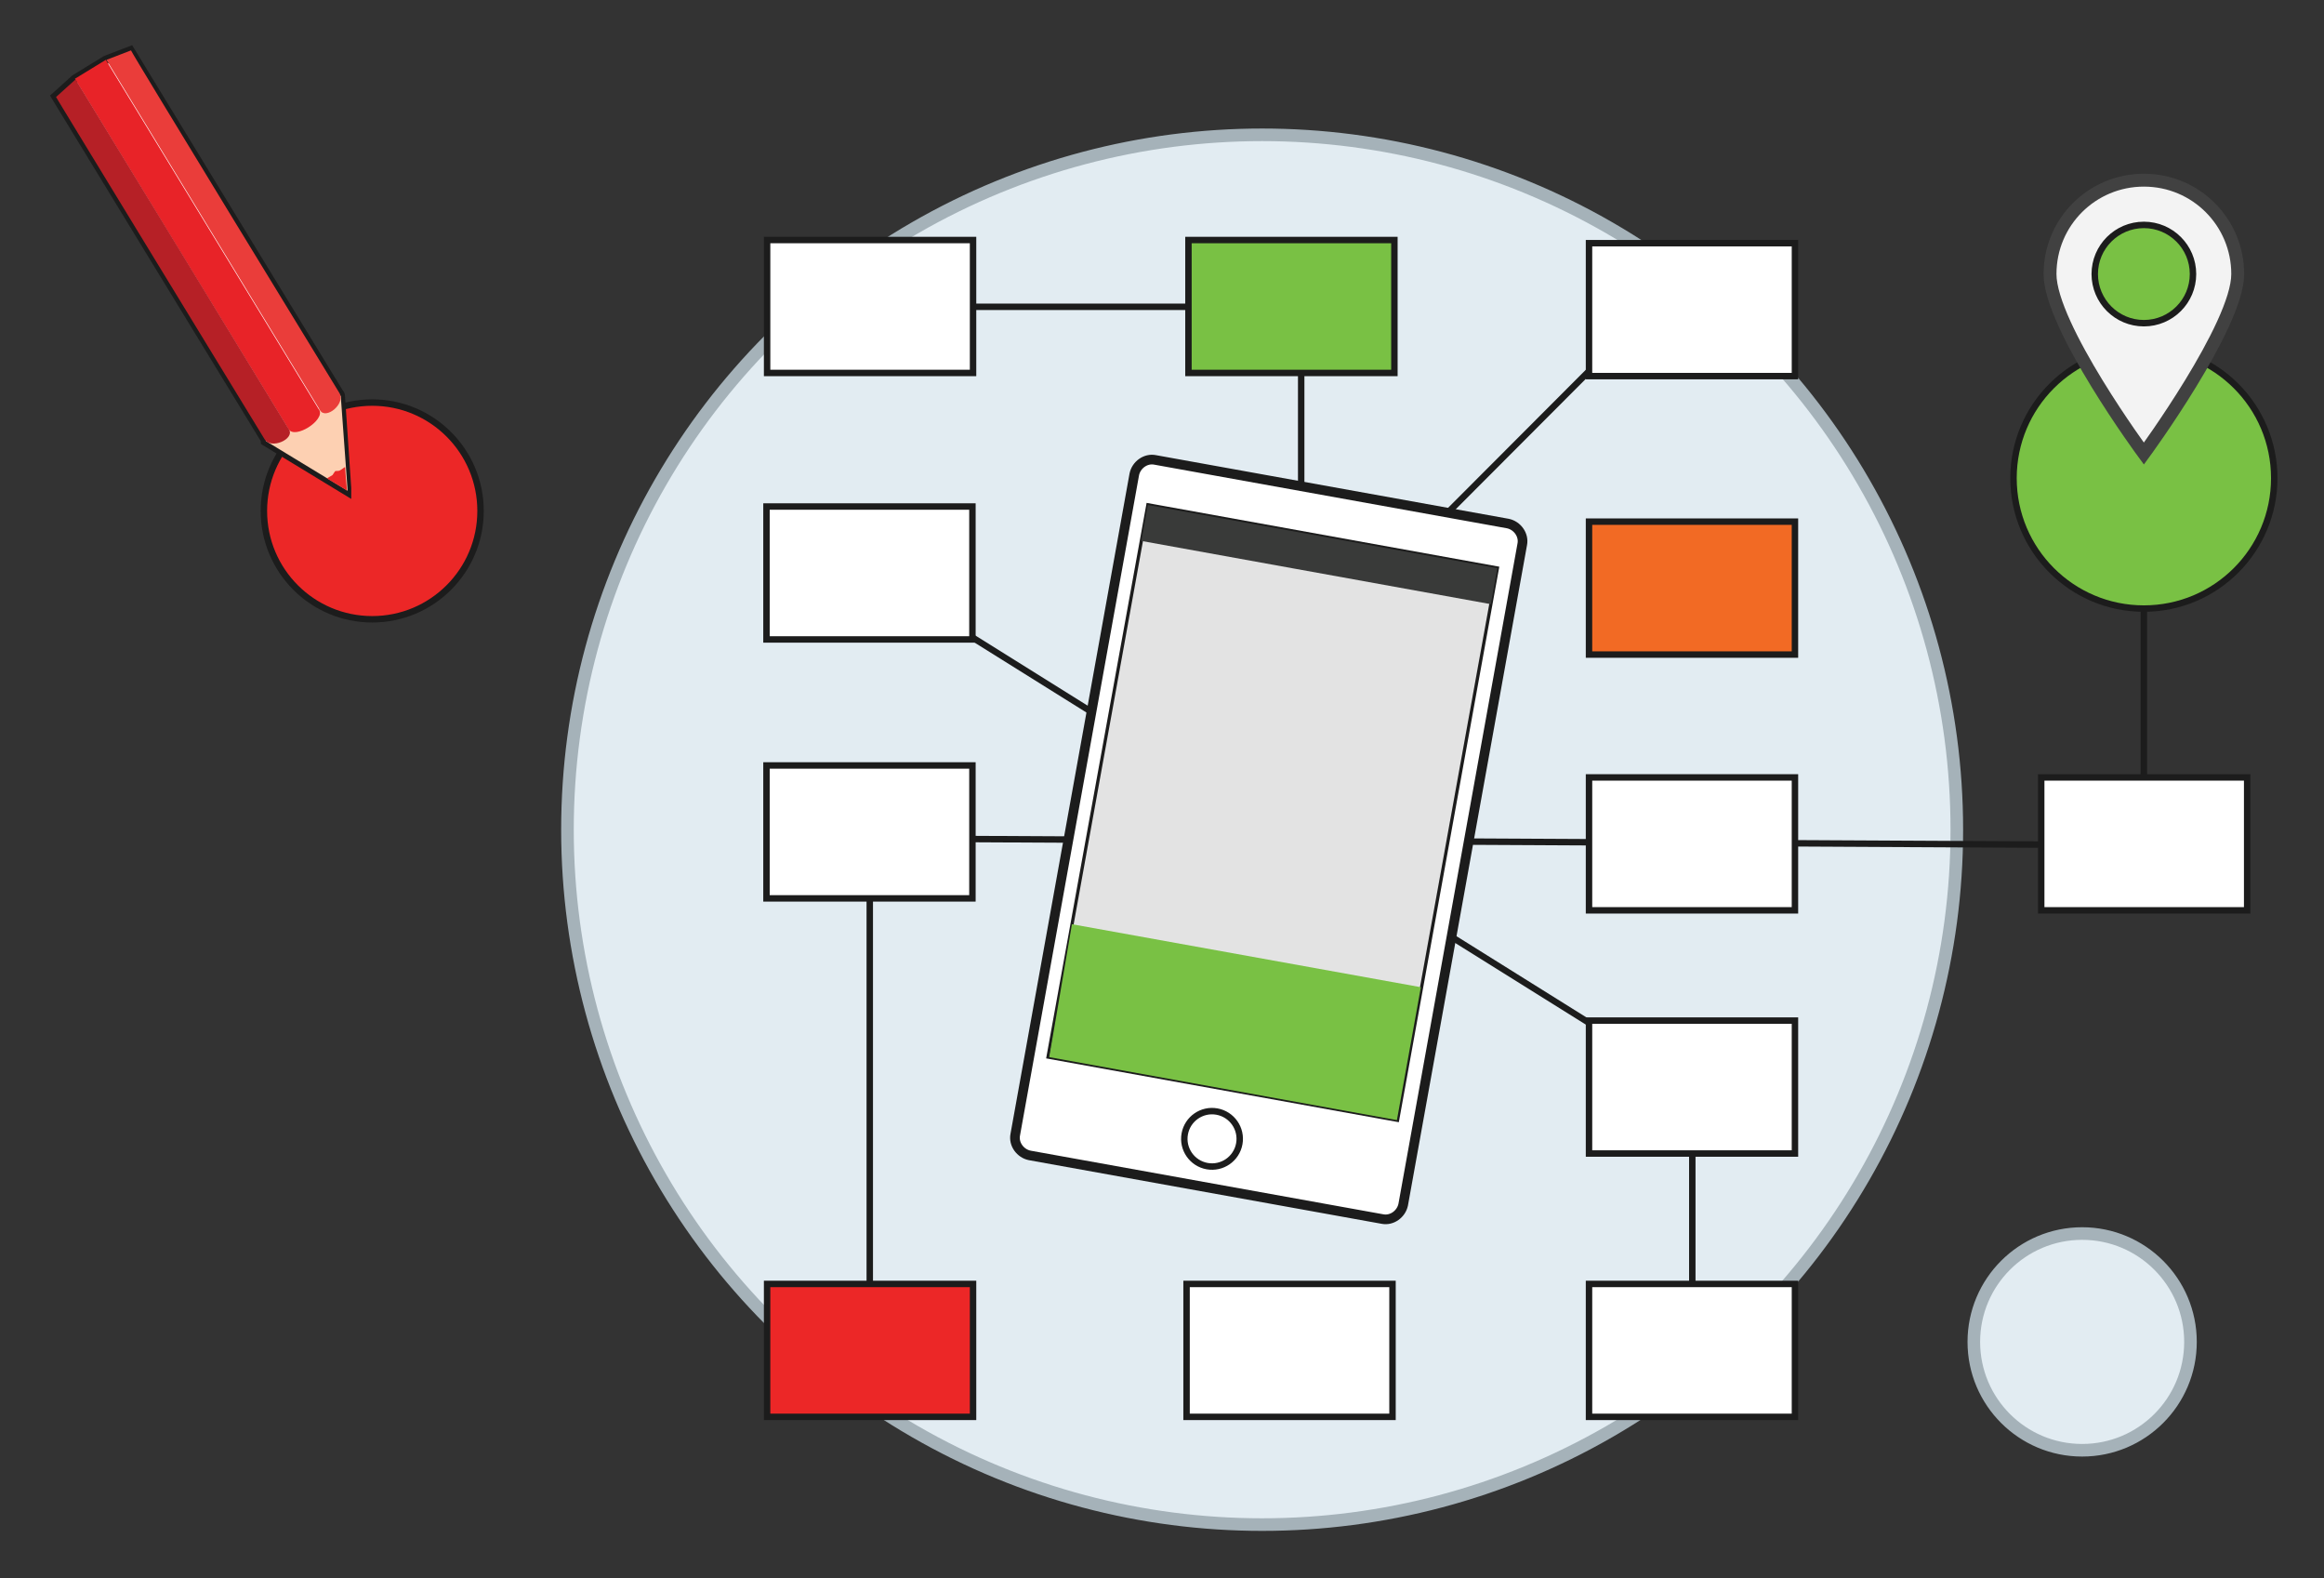 <?xml version="1.0" encoding="utf-8"?>
<!-- Generator: Adobe Illustrator 19.2.0, SVG Export Plug-In . SVG Version: 6.00 Build 0)  -->
<svg version="1.1" id="Calque_1" xmlns="http://www.w3.org/2000/svg" xmlns:xlink="http://www.w3.org/1999/xlink" x="0px" y="0px"
	 viewBox="0 0 369 250.5" style="enable-background:new 0 0 369 250.5;" xml:space="preserve">
<rect x="0" y="0" width="369" height="250.5" fill="#333333" stroke="none"/>
<style type="text/css">
	.st0{fill:none;stroke:#1C1C1C;stroke-width:1.022;}
	.st1{fill:#E2ECF2;stroke:#A5B2B9;stroke-width:2;}
	.st2{fill:#79C144;stroke:#1C1C1C;stroke-width:1.022;}
	.st3{fill:#EC2727;stroke:#1C1C1C;stroke-width:1.022;}
	.st4{fill:#F3F3F3;stroke:#414141;stroke-width:2.044;}
	.st5{fill:none;stroke:#727272;stroke-width:1.022;}
	.st6{fill:#FFFFFF;stroke:#1C1C1C;stroke-width:1.022;}
	.st7{fill:#F26A24;stroke:#1C1C1C;stroke-width:1.022;}
	.st8{fill:#FFFFFF;stroke:#1C1C1C;stroke-width:1.533;}
	.st9{fill:#E3E3E3;stroke:#1C1C1C;stroke-width:0.511;}
	.st10{fill:#393A39;}
	.st11{fill:#79C144;}
	.st12{fill:#FFFFFF;stroke:#1C1C1C;stroke-width:1.343;}
	.st13{fill:#FDD0B2;}
	.st14{fill:#EC2727;}
	.st15{fill:#E82328;}
	.st16{fill:#B62026;}
	.st17{fill:#EA3D3A;}
</style>
<g>
	<line class="st0" x1="340.4" y1="81.4" x2="340.4" y2="129.8"/>
</g>
<circle class="st1" cx="200.4" cy="131.7" r="110.3"/>
<circle class="st2" cx="340.4" cy="75.9" r="20.7"/>
<circle class="st1" cx="330.6" cy="213" r="17.2"/>
<circle class="st3" cx="59.1" cy="81.1" r="17.2"/>
<g>
	<path class="st4" d="M355.3,43.5c0,8.2-14.9,28.5-14.9,28.5s-14.9-20.2-14.9-28.5s6.7-14.9,14.9-14.9
		C348.7,28.6,355.3,35.3,355.3,43.5z"/>
	<circle class="st2" cx="340.4" cy="43.5" r="7.8"/>
</g>
<path class="st5" d="M138.1,214.8"/>
<path class="st5" d="M276.1,125.9"/>
<line class="st0" x1="151" y1="48.7" x2="201.5" y2="48.7"/>
<path class="st5" d="M268.7,172.6"/>
<g>
	<line class="st0" x1="268.7" y1="164.6" x2="268.7" y2="213"/>
	<line class="st0" x1="206.6" y1="123.2" x2="206.6" y2="53.2"/>
	<line class="st0" x1="206.6" y1="104.7" x2="256.1" y2="55.1"/>
	<path class="st5" d="M280.5,56.4"/>
	<path class="st5" d="M200.4,214.4"/>
	<path class="st5" d="M268.7,50.3"/>
	<path class="st5" d="M201.5,48.7"/>
	<path class="st5" d="M151,48.7"/>
</g>
<rect x="252.3" y="38.6" class="st6" width="32.7" height="21.1"/>
<rect x="252.3" y="82.8" class="st7" width="32.7" height="21.1"/>
<rect x="188.7" y="38.1" class="st2" width="32.7" height="21.1"/>
<rect x="188.4" y="203.8" class="st6" width="32.7" height="21.1"/>
<rect x="252.3" y="203.8" class="st6" width="32.7" height="21.1"/>
<line class="st0" x1="138.1" y1="214.8" x2="138.1" y2="133.2"/>
<line class="st0" x1="268.7" y1="172.6" x2="138.1" y2="91"/>
<line class="st0" x1="330.6" y1="134.1" x2="138.1" y2="133.1"/>
<rect x="121.7" y="121.5" class="st6" width="32.7" height="21.1"/>
<rect x="121.7" y="80.4" class="st6" width="32.7" height="21.1"/>
<rect x="121.8" y="203.8" class="st3" width="32.7" height="21.1"/>
<rect x="252.3" y="123.4" class="st6" width="32.7" height="21.1"/>
<rect x="324.1" y="123.4" class="st6" width="32.7" height="21.1"/>
<rect x="252.3" y="162" class="st6" width="32.7" height="21.1"/>
<rect x="121.8" y="38.1" class="st6" width="32.7" height="21.1"/>
<g>
	<path class="st8" d="M219.5,193.5l-56-10.1c-1.5-0.3-2.6-1.8-2.3-3.3l18.9-104.8c0.3-1.5,1.8-2.6,3.3-2.3l56,10.1
		c1.5,0.3,2.6,1.8,2.3,3.3l-18.9,104.8C222.5,192.7,221,193.8,219.5,193.5z"/>
	
		<rect x="173.9" y="84.4" transform="matrix(0.984 0.178 -0.178 0.984 26.166 -33.885)" class="st9" width="56.4" height="89.1"/>
	
		<rect x="181.3" y="85.1" transform="matrix(0.984 0.178 -0.178 0.984 18.996 -35.856)" class="st10" width="56.4" height="5.8"/>
	<polygon class="st11" points="225.6,156.7 170.2,146.7 166.6,167.8 221.8,177.8 	"/>
</g>
<g>
	<path class="st12" d="M8.8,15.3l3.1-2.8l4.9-3l3.9-1.5c0,0,31.9,52.3,33.2,54.4c0.1,0.1,0.2,0.2,0.2,0.4l0,0l1,14.7
		c0,0.3,0,0.5,0,0.5l0,0l0,0l-13-7.9l0,0C42.1,70,42,69.8,42,69.7C40.7,67.6,8.8,15.3,8.8,15.3z"/>
	<polygon class="st13" points="42.2,70 54.1,62.8 55.2,77.9 55.2,77.9 	"/>
	<path class="st14" d="M52,76c-0.2-0.1,0.2-0.2,0.8-0.6c0.1-0.1,0.3-0.5,0.4-0.6c0.2-0.1,0.5,0,0.7-0.1c0.6-0.3,0.9-0.7,0.9-0.5
		c0,0.5,0.3,3.7,0.3,3.7l0,0C55.2,77.9,52.5,76.3,52,76z"/>
	<path class="st15" d="M45.8,68.1c1,1.7,5.8-1.4,4.9-3c-1.2-2-33.9-55.6-33.9-55.6l-4.9,3C11.9,12.5,44.5,66,45.8,68.1z"/>
	<path class="st16" d="M42,69.7c1,1.7,4.8,0,3.9-1.5c-1.2-2-33.9-55.6-33.9-55.6l-3.1,2.8C8.8,15.3,40.7,67.6,42,69.7z"/>
	<path class="st17" d="M53.9,62.4c1,1.7-2.2,4.3-3.1,2.7c-1.2-2-33.9-55.6-33.9-55.6l3.9-1.5C20.7,8.1,52.6,60.3,53.9,62.4z"/>
</g>
<ellipse transform="matrix(0.178 -0.984 0.984 0.178 -19.614 337.926)" class="st6" cx="192.4" cy="180.7" rx="4.4" ry="4.4"/>
</svg>
